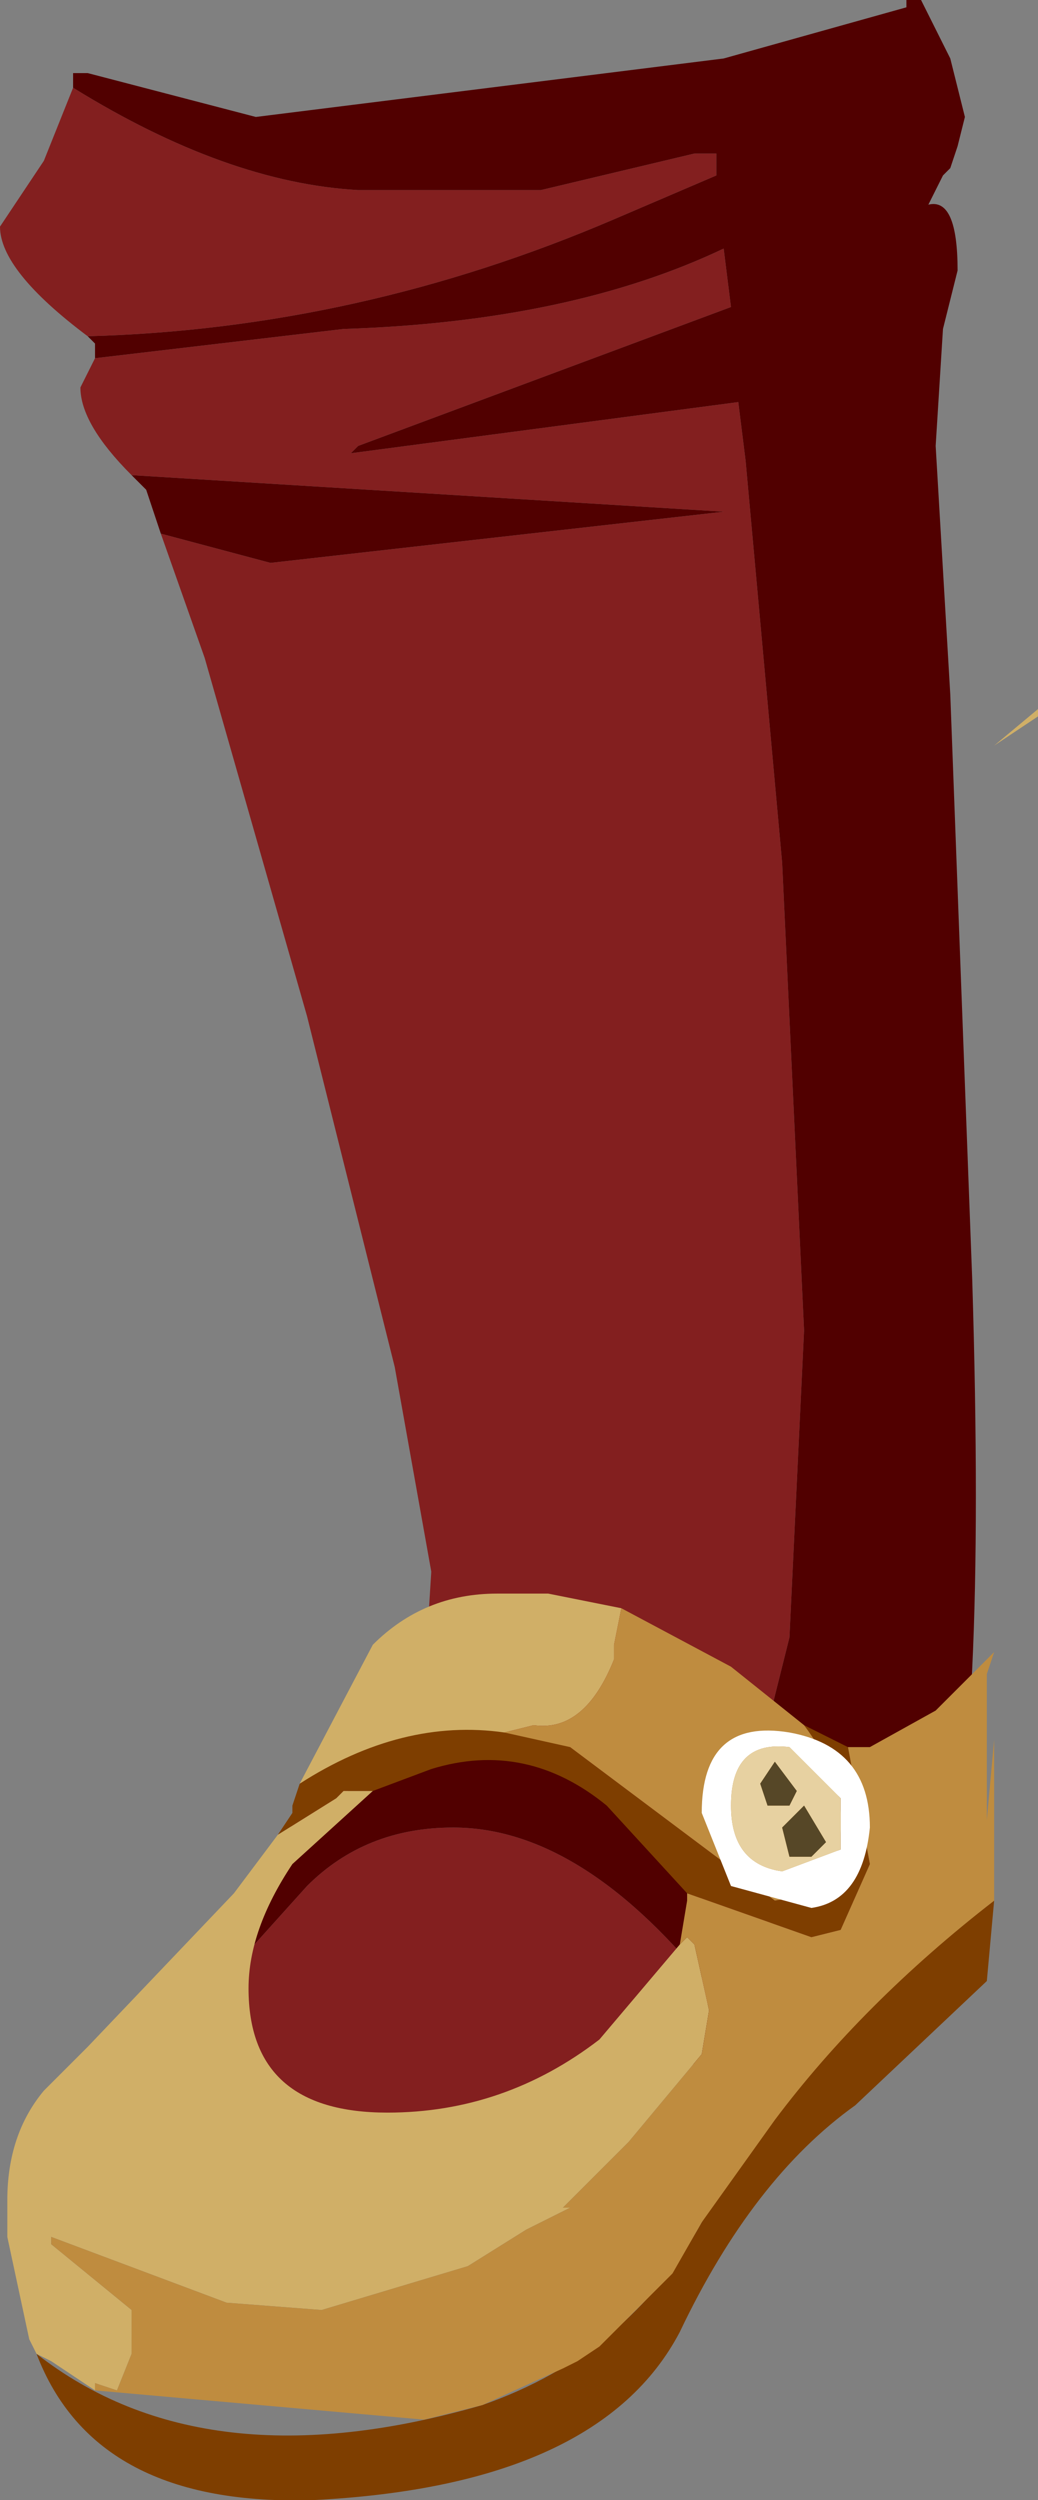 <svg xmlns="http://www.w3.org/2000/svg" xmlns:ffdec="https://www.free-decompiler.com/flash" xmlns:xlink="http://www.w3.org/1999/xlink" ffdec:objectType="frame" width="7.1" height="17.1"><rect width="100%" height="100%" fill="#808080" stroke="none"/><use ffdec:characterId="1" xlink:href="#a" width="7.1" height="17.1"/><defs><g id="a" fill-rule="evenodd"><path fill="#831f1f" d="M.5.6q1.05.65 1.95.7H3.7l1.05-.25h.15v.15l-.7.3q-1.75.75-3.6.8-.6-.45-.6-.75l.3-.45zm.15 1.85 1.7-.2q1.55-.05 2.6-.55l.05.4-2.55.95-.05.05 2.65-.35.05.4.25 2.75.15 3.2-.1 2.1-.3 1.2.25.1-.35.4.15.1.15.1-.3.45.05-.1-.2-.4-.75-.9-.35-.2.1-.1-.05-.05-.3.05-.35.05-.35.1.1-.25v-.2l.05-.8-.25-1.4-.6-2.4-.7-2.45-.3-.85.75.2 3.1-.35L.9 3.25q-.35-.35-.35-.6zm2.05 9.6-.4.25-.45.45.3-.55q.35-.4.55-.15m-1.05.9-.15.3.05.15h.1l.45-.5q.4-.4 1-.4.9 0 1.8 1.15-.7.7-2.15 1.05l-.05-.15h.05-.25q-.7 0-.95-.3l-.25-.4v-.05l-.15.1.05-.15.1-.2v-.15h.1z"/><path fill="#510000" d="M.6 2.3q1.85-.05 3.6-.8l.7-.3v-.15h-.15L3.7 1.3H2.45Q1.55 1.25.5.6V.5h.1l1.15.3 3.2-.4L6.2.05V0h.1l.2.4.1.4-.05.2-.05.15-.05.05-.1.2q.2-.05.2.45l-.1.4-.05.8.1 1.7.15 4q.1 3.25-.2 4.15L4.7 14.15l-1.3.45-.65.1q1.45-.35 2.15-1.05Q4 12.5 3.1 12.5q-.6 0-1 .4l-.45.5h-.1l-.05-.15.15-.3.2-.2.45-.45.4-.25.1-.05.35-.1.35-.05.3-.05.05.05-.1.1.35.2.75.9.2.4-.05.1.3-.45-.15-.1-.15-.1.35-.4-.25-.1.3-1.2.1-2.1-.15-3.2-.25-2.75-.05-.4-2.65.35.05-.05L5 2.1l-.05-.4q-1.05.5-2.6.55l-1.7.2v-.1zm.5 1.35-.1-.3-.1-.1 4.05.25-3.1.35zm.1 10.1-.05.15.15-.1v.05l.25.4q.25.3.95.3h.25-.05l.05.15q-.9.1-1.3-.3l-.4-.5z"/><path fill="#d0af67" d="M7.1 4.85v.05l-.3.2z"/><path fill="#7e3e00" d="m5.8 11.95.15.8-.2.45-.2.05-.85-.3-.55-.6q-.55-.45-1.2-.25l-.4.15h-.2l-.05.05-.4.25.1-.15v-.05l.05-.15q.9-.6 1.85-.25L5.3 13l.3-.05q.35-.55-.1-1.15zm1 1.05-.05.55-.9.85q-.7.5-1.2 1.55Q4.1 17 2.15 17.1q-1.5.05-1.9-1 1.15.9 3.05.35 1-.35 1.5-1.25.7-1.2 2-2.2"/><path fill="#d0af67" d="m.65 16.35-.3-.2-.1-.05L.2 16l-.15-.7v-.25q0-.45.25-.75l.3-.3 1-1.05.3-.4.4-.25.05-.05h.2l-.55.5q-.3.45-.3.85 0 .85.95.85.8 0 1.45-.5l.55-.65.05-.05.05.05.1.45-.05.3-.5.6-.45.45h.05l-.3.15-.4.25-1 .3-.65-.05-1.2-.45v.05l.55.45v.3l-.1.25-.15-.05zM4.25 11l-.05.25v.1q-.2.5-.55.45l-.2.05q-.7-.1-1.4.35l.5-.95q.35-.35.85-.35h.35z"/><path fill="#bf8c3f" d="m4.65 13.3.05-.3v-.05l.85.3.2-.05.2-.45-.15-.8h.15l.45-.25.4-.4-.05.15v1l.05-.55V13q-.9.7-1.5 1.5l-.5.7-.2.35-.5.5-.15.1-.1.05-.55.25-.2.05-.2.05-2.25-.2v-.05l.15.05.1-.25v-.3l-.55-.45v-.05l1.2.45.65.05 1-.3.4-.25.3-.15h-.05l.45-.45.5-.6.05-.3-.1-.45-.05-.05zm-1.2-1.45.2-.05q.35.05.55-.45v-.1l.05-.25.75.4.5.4q.45.6.1 1.15l-.3.05-1.4-1.05z"/><path fill="#fff" d="m5.75 12.3-.35-.35q-.4-.05-.4.4 0 .4.35.45l.4-.15zm-.2.75L5 12.9l-.2-.5q0-.65.6-.55.55.1.55.65-.05.5-.4.55"/><path fill="#e7d1a1" d="m5.45 12.25-.15-.2-.1.15.05.15h.15zm.3.05v.35l-.4.15Q5 12.75 5 12.35q0-.45.4-.4zm-.4.2.05.2h.15l.1-.1-.15-.25z"/><path fill="#564727" d="m5.45 12.25-.05.1h-.15l-.05-.15.1-.15zm-.1.25.15-.15.15.25-.1.1H5.4z"/></g></defs></svg>